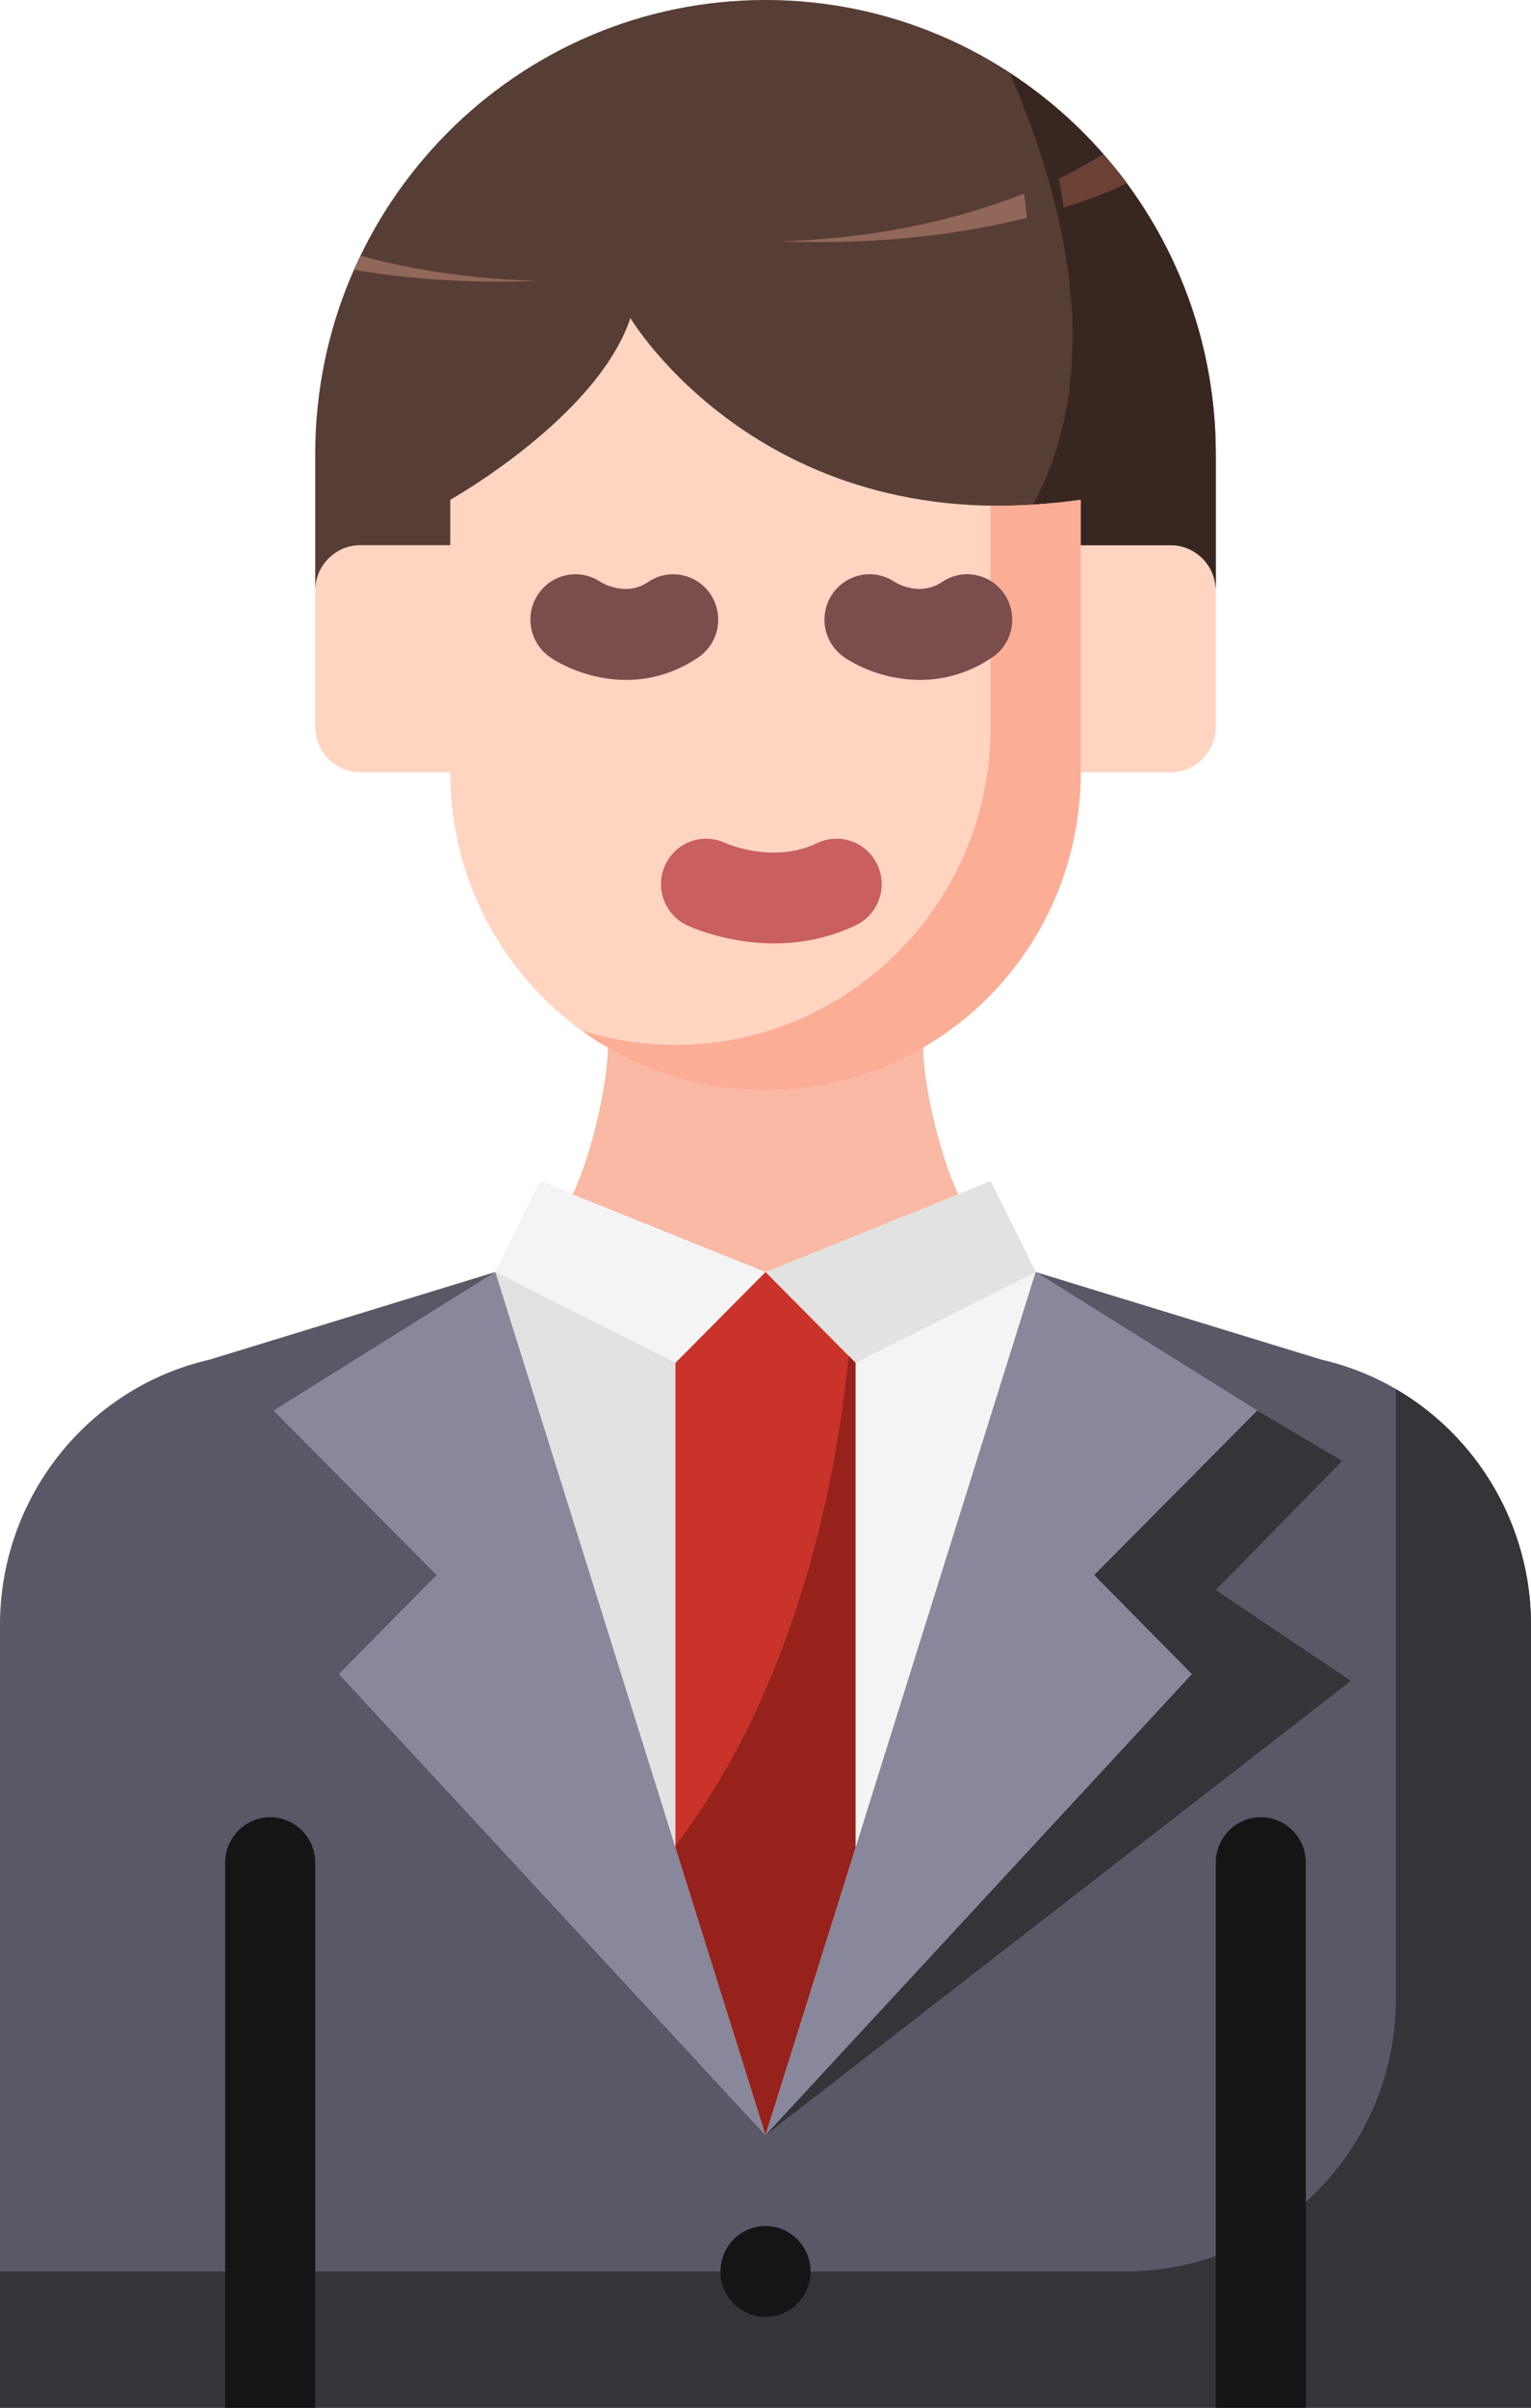 <svg width="28" height="44" viewBox="0 0 28 44" fill="none" xmlns="http://www.w3.org/2000/svg">
<path d="M24.171 24.848L18.941 23.245L18.118 21.585L17.525 21.826L17.517 21.809C17.179 21.095 16.882 19.792 16.882 19.144C18.612 18.14 19.765 16.264 19.765 14.114H21.412C21.865 14.114 22.235 13.74 22.235 13.283V10.793V8.302C22.235 6.011 21.313 3.935 19.822 2.433C18.332 0.93 16.273 0 14 0C9.454 0 5.765 3.719 5.765 8.302V10.793V13.283C5.765 13.74 6.135 14.114 6.588 14.114H8.235C8.235 15.724 8.878 17.169 9.924 18.223C10.278 18.58 10.681 18.895 11.118 19.144C11.118 19.792 10.821 21.095 10.483 21.809L10.475 21.826L9.882 21.585L9.059 23.245L3.829 24.848C1.589 25.363 0 27.38 0 29.696V44H28V29.696C28 27.38 26.411 25.363 24.171 24.848Z" fill="#FFD5C2"/>
<path d="M22.235 8.302V10.793C22.235 10.336 21.865 9.963 21.412 9.963H19.765V9.133C14 9.963 11.529 5.812 11.529 5.812C10.928 7.622 8.235 9.133 8.235 9.133V9.963H6.588C6.135 9.963 5.765 10.336 5.765 10.793V8.302C5.765 3.72 9.454 0 14 0C16.273 0 18.332 0.93 19.822 2.433C21.313 3.936 22.235 6.011 22.235 8.302Z" fill="#563D35"/>
<path d="M14 23.246L12.353 24.906L9.059 23.246L9.882 21.585L10.475 21.826L14 23.246Z" fill="#F4F4F4"/>
<path d="M18.118 21.585L18.941 23.246L15.647 24.906L14 23.246L17.525 21.826L18.118 21.585Z" fill="#E2E2E2"/>
<path d="M18.941 23.246L15.647 33.764V24.906L18.941 23.246Z" fill="#F4F4F4"/>
<path d="M12.353 24.906V33.764L9.059 23.246L12.353 24.906Z" fill="#E2E2E2"/>
<path d="M15.647 24.906V33.764L14 39.019L12.353 33.764V24.906L14 23.246L15.647 24.906Z" fill="#C93329"/>
<path d="M12.353 33.729V33.764L14 39.019L15.647 33.764V24.906L15.522 24.78C15.211 27.881 14.259 31.236 12.353 33.729Z" fill="#96221B"/>
<path d="M12.353 33.764L14 39.019L6.201 30.593L7.988 28.783L5.007 25.778L9.059 23.246L12.353 33.764Z" fill="#88879B"/>
<path d="M22.993 25.778L20.012 28.783L21.799 30.593L14 39.019L15.647 33.764L18.941 23.246L22.993 25.778Z" fill="#88879B"/>
<path d="M14 39.019L21.799 30.593L20.012 28.783L22.993 25.778L18.941 23.246L24.171 24.848C26.411 25.363 28 27.38 28 29.696V44H0V29.696C0 27.38 1.589 25.363 3.829 24.848L9.059 23.246L5.007 25.778L7.988 28.783L6.201 30.593L14 39.019Z" fill="#595866"/>
<path d="M28 29.696V44H0V41.51H20.588C23.314 41.51 25.529 39.276 25.529 36.529V25.387C27.028 26.259 28 27.886 28 29.696Z" fill="#343439"/>
<path d="M17.516 21.809L17.524 21.826L14 23.245L10.475 21.826L10.483 21.809C10.821 21.095 11.117 19.792 11.117 19.144C11.966 19.642 12.946 19.925 14 19.925C15.054 19.925 16.034 19.642 16.882 19.144C16.882 19.792 17.179 21.095 17.516 21.809Z" fill="#F9B9A5"/>
<path d="M5.765 34.038V44.001H4.118V34.038C4.118 33.582 4.488 33.208 4.941 33.208C5.394 33.208 5.765 33.582 5.765 34.038Z" fill="#161516"/>
<path d="M23.882 34.038V44.001H22.235V34.038C22.235 33.582 22.606 33.208 23.059 33.208C23.512 33.208 23.882 33.582 23.882 34.038Z" fill="#161516"/>
<path d="M19.822 2.433C19.412 2.02 18.956 1.654 18.467 1.335C19.64 4.019 20.131 6.935 18.897 9.216C19.179 9.198 19.465 9.176 19.765 9.133V9.963H21.412C21.865 9.963 22.235 10.336 22.235 10.793V8.302C22.235 6.011 21.313 3.936 19.822 2.433Z" fill="#382621"/>
<path d="M9.866 5.131C9.627 5.139 9.388 5.147 9.133 5.147C8.194 5.147 7.305 5.073 6.481 4.931C6.514 4.84 6.555 4.757 6.597 4.674C7.593 4.948 8.697 5.106 9.866 5.131Z" fill="#91675A"/>
<path d="M18.726 3.538C17.429 4.051 15.893 4.369 14.232 4.411C14.474 4.418 14.716 4.425 14.964 4.425C16.355 4.425 17.655 4.262 18.779 3.982C18.769 3.832 18.749 3.684 18.726 3.538Z" fill="#91675A"/>
<path d="M20.613 3.346C20.267 3.521 19.872 3.662 19.452 3.795C19.427 3.612 19.394 3.438 19.369 3.263C19.658 3.122 19.921 2.973 20.176 2.815C20.325 2.981 20.473 3.164 20.613 3.346Z" fill="#6A4134"/>
<path d="M19.765 9.132V14.114C19.765 16.264 18.611 18.14 16.882 19.144C16.034 19.642 15.054 19.925 14 19.925C12.946 19.925 11.966 19.642 11.117 19.144C10.953 19.053 10.796 18.953 10.648 18.837C11.183 19.003 11.76 19.095 12.353 19.095C13.407 19.095 14.387 18.812 15.235 18.314C16.965 17.31 18.117 15.434 18.117 13.283V9.24C18.636 9.249 19.18 9.215 19.765 9.132Z" fill="#FCAD95"/>
<path d="M11.451 12.425C10.868 12.425 10.359 12.211 10.066 12.014C9.688 11.758 9.587 11.243 9.84 10.862C10.091 10.484 10.595 10.382 10.973 10.628C11.027 10.662 11.45 10.908 11.851 10.637C12.226 10.379 12.739 10.481 12.994 10.859C13.249 11.239 13.149 11.755 12.773 12.012C12.328 12.315 11.87 12.425 11.451 12.425Z" fill="#7C4D4D"/>
<path d="M14.158 17.24C13.269 17.24 12.601 16.926 12.559 16.907C12.148 16.709 11.974 16.213 12.169 15.8C12.364 15.387 12.853 15.213 13.261 15.404C13.288 15.416 14.145 15.794 14.947 15.406C15.358 15.211 15.849 15.386 16.045 15.8C16.24 16.213 16.066 16.709 15.655 16.907C15.134 17.156 14.617 17.24 14.158 17.24Z" fill="#C95F5F"/>
<path d="M16.826 12.425C16.241 12.425 15.733 12.211 15.441 12.012C15.064 11.754 14.965 11.239 15.22 10.859C15.473 10.483 15.979 10.381 16.355 10.63C16.408 10.664 16.826 10.907 17.231 10.634C17.608 10.379 18.12 10.481 18.373 10.862C18.626 11.243 18.525 11.759 18.147 12.014C17.701 12.316 17.243 12.425 16.826 12.425Z" fill="#7C4D4D"/>
<path d="M22.235 29.057L24.706 30.717L14 39.019L21.799 30.593L20.012 28.783L22.993 25.778L24.546 26.697L22.235 29.057Z" fill="#343439"/>
<path d="M14 42.34C14.455 42.34 14.824 41.968 14.824 41.51C14.824 41.051 14.455 40.679 14 40.679C13.545 40.679 13.177 41.051 13.177 41.51C13.177 41.968 13.545 42.34 14 42.34Z" fill="#161516"/>
</svg>
